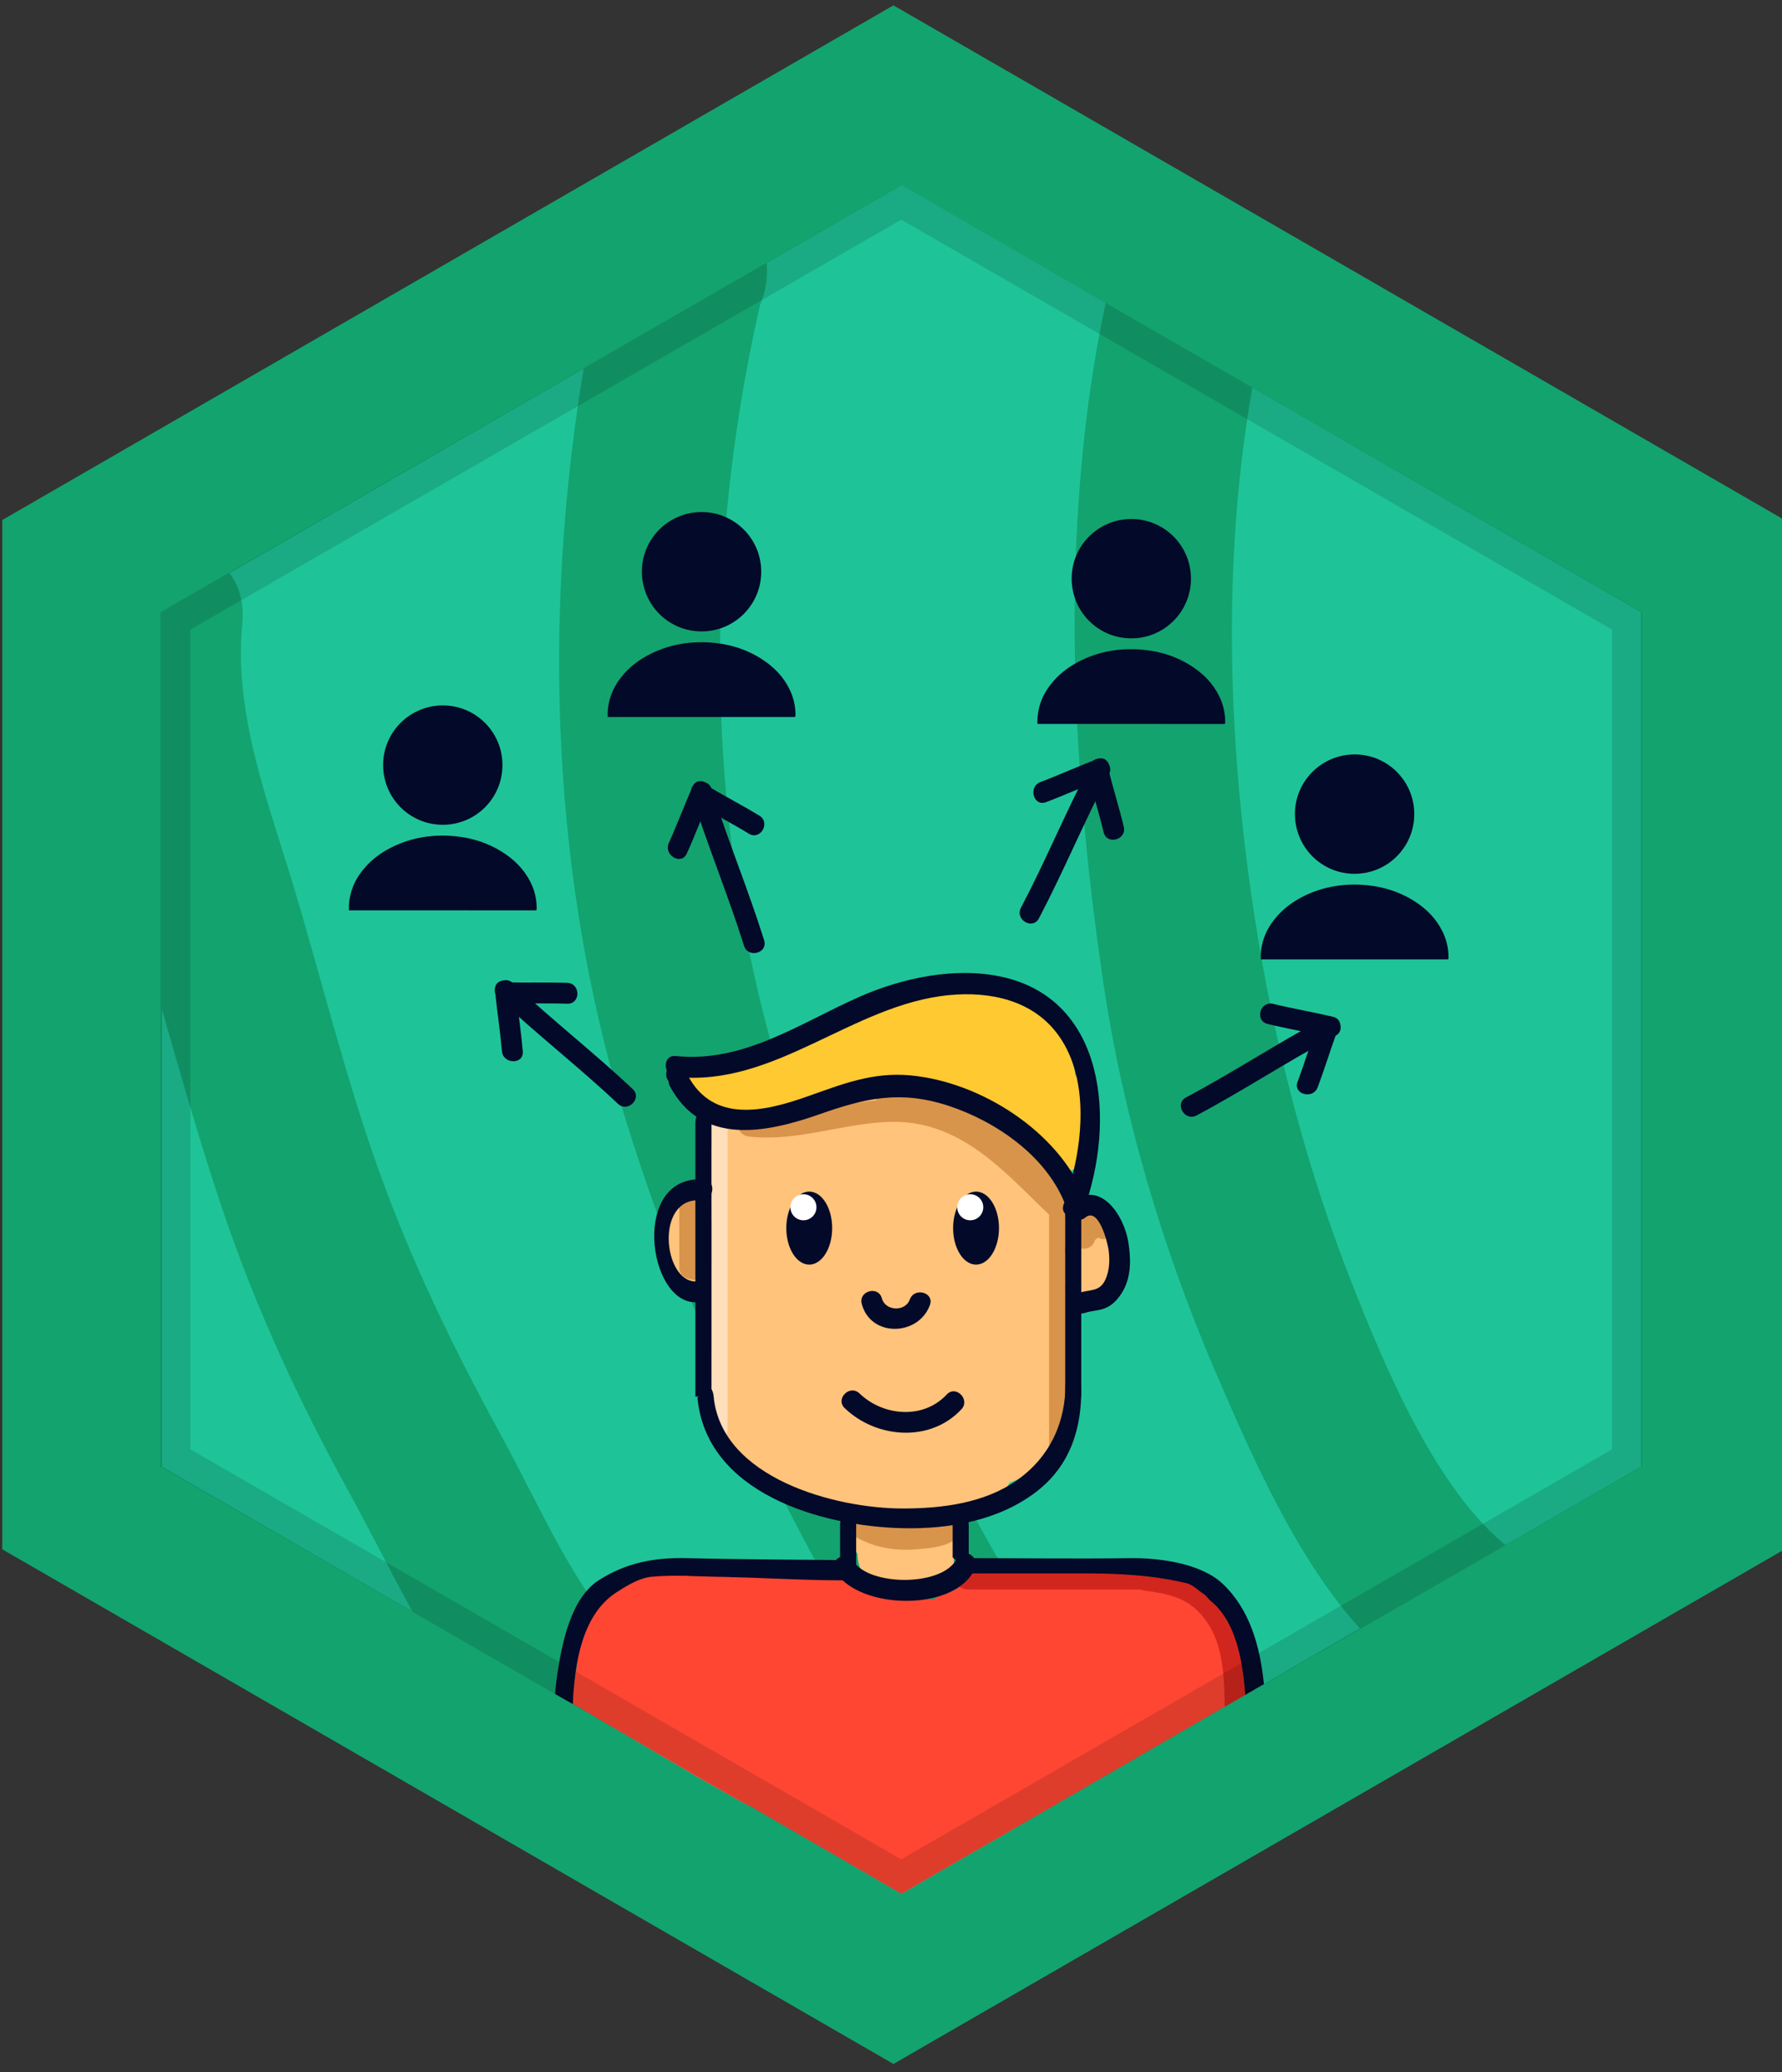 <svg enable-background="new 8.75 -8.833 110.833 128.833" height="128.833" viewBox="8.75 -8.833 110.833 128.833" width="110.833" xmlns="http://www.w3.org/2000/svg"><rect x="8.75" y="-8.833" width="110.833" height="128.833" fill="#333333" stroke="none"/><path d="m119.744 87.5-55.425 32-55.426-32v-64l55.426-32 55.425 32z" fill="#13a36f"/><path d="m110.82 29.23v53.13l-10.43 6.02-.24.12-.13.06-.11.06-1.09.62-1.9 1.1-.1.06-1 .58-4 2.31-4 2.32-.46.27-.4.23-.14.08-.29.17-.18.1-.15.09-1.27.73-2.11 1.22-3 1.74-.36.21-1.64.95-1.37.79-1.17.68-2.46 1.42-2 1.16-.95.55-.05.03-1 .57-.45.26-.55.32-3 1.74-.37-.21-3.55-2.06-2.71-1.57-.14-.08-2.25-1.3-.01-.01-.46-.26-.3-.13-3.21-1.82v-.01l-5.07-2.97-1.7-1-.25-.15-.42-.24-.04-.01-.58-.33-.49-.28-24.45-14.13v-53.13l46-26.55z" fill="#1ec498"/><path d="m79.025 6.752c-.08.094-.162.188-.242.281-.813.944-1.197 1.975-1.268 2.982-2.859 13.373-2.225 28.254-.131 42.332 1.215 8.184 3.691 16.515 6.959 24.111 2.514 5.836 6.051 14.006 11.189 18.021 5.018 3.92 12.146-3.104 7.07-7.071-4.516-3.525-7.754-11.324-9.799-16.525-2.67-6.791-4.582-14.002-5.777-21.191-2.084-12.518-2.449-25.84.354-38.074 1.046-4.555-4.892-8.887-8.355-4.866z" fill="#13a36f"/><path d="m46.623 6.364c-4.181 17.392-4.331 36.446.789 53.578 2.713 9.081 6.512 17.718 10.894 26.104 2.221 4.252 4.577 8.36 7.431 12.223 2.512 3.4 6.043 5.977 8.391 9.447 3.592 5.309 12.26.311 8.635-5.047-2.014-2.978-4.563-5.301-7.053-7.86-2.934-3.017-5.07-6.978-7.072-10.64-4.132-7.563-7.671-15.252-10.461-23.41-5.522-16.144-5.962-33.963-2.156-50.629.367-.842.526-1.813.372-2.893-.042-.292-.083-.583-.125-.875-.72-5.022-8.553-4.539-9.645.002z" fill="#13a36f"/><path d="m13.819 29.943c-.568 6.041 1.384 11.859 3.12 17.563 1.911 6.281 3.552 12.65 5.65 18.871 2.049 6.076 4.753 11.916 7.842 17.526 3.026 5.495 5.816 11.906 10.228 16.45 4.499 4.633 11.563-2.445 7.071-7.071-3.302-3.399-5.485-8.616-7.746-12.743-2.995-5.467-5.661-10.938-7.752-16.82-1.995-5.609-3.428-11.434-5.128-17.137-1.619-5.433-3.826-10.882-3.284-16.64.603-6.42-9.403-6.362-10.001.001z" fill="#13a36f"/><path d="m72.422 62.113c-.025-.014-.038-.016-.056-.022-.009-.01-.011-.016-.021-.028-.58-.668-1.705-.592-2.296 0-.659.658-.579 1.627 0 2.295.201.232.456.428.734.559.798.38 1.743.229 2.22-.582.419-.715.22-1.844-.581-2.222z" fill="#ffc37b"/><path d="m77.104 66.523c-.197-.037-.365.014-.498.104-.069-.255-.197-.493-.405-.678-.367-.325-.646-.728-.981-1.082-.287-.306-.681-.452-1.078-.466-.072-.133-.139-.266-.223-.398-.059-.201-.123-.396-.209-.587-.137-.304-.475-.368-.756-.274-.204-.207-.409-.402-.602-.557-1.506-1.212-3.666-3.313-5.701-3.374-1.254-.037-2.447-.5-3.683-.379-1.039.103-1.996.839-2.995 1.097-.979.252-1.989.332-2.891.625-.316.025-.633.047-.955.057-.362.033-.569.299-.614.578-.26-.103-.491-.209-.676-.315-.446-.259-1.081-.19-1.362.271-.726 1.189-.588 3.053-.35 4.557-.276-.129-.565-.084-.844.082-1.208-.23-1.882.879-2.016 1.979-.101.834-.019 2.2.823 2.658.191.221.456.378.813.436.344.056.703-.084.798-.453.134-.521.123-1.006.043-1.537-.099-.67-.016-1.238.101-1.863.067.016.133.016.196.003.023.04.051.076.084.112-.043 1.646.086 3.335.044 4.984-.012.441.003.901.028 1.369-.003.154-.005.309-.008.461-.018 1.243.303 2.694-.01 3.908-.03.116-.127.219-.104.313.006.134-.073.28-.073.44v.305c0 .519.312.918.616 1.188.266.795.75 1.519 1.142 2.306.194.392.689.379.986.162.146.106.322.193.507.242.048.014.068.021.091.023.021.015.038.027.077.05.073.04.155.046.231.073.671.619 1.445.968 2.345 1.125.578.326 1.199.525 1.875.729.087.027.171.033.249.025.154.06.31.117.465.172-.073.1-.116.221-.108.365.034.69.171 1.343.348 2.011.039.146.116.255.212.33.015.028.023.065.041.091.039.859.349 1.618 1.285 1.469.018.006.029.018.05.023.556.135 1.304.429 1.979.441.069.008.137.004.205-.008.232-.02.452-.078.647-.197.098.021.204.019.323-.021.313-.104.564-.229.774-.365.339.016.706-.258.728-.639.01-.164.01-.327.012-.491.003-.046.002-.094.002-.142 0-.026.002-.053.002-.078.085-.295.08-.547.007-.758.382-.59.56-1.483.412-2.19.067-.043.134-.086.199-.128.241-.053.479-.113.718-.186.008.031.016.063.023.092.129.425.763.688 1.084.287.389-.485.701-1.004 1.006-1.537.59-.223 1.154-.494 1.613-.965.174-.18.322-.365.455-.555.15-.078.291-.174.398-.312.154-.193.314-.375.423-.599.106-.22.161-.449.183-.68.354-.436.541-1.035.527-1.613-.01-.379-.089-.763-.152-1.137.113.67.039-.209.051-.374.009-.12.091-.431.131-.608.109-.475.509-.986.26-1.367.081-1.393-.4-2.739-.427-4.139.297.418.774.705 1.308.68.09-.004.18-.008.27-.016.568.01 1.13-.267 1.437-.789.021-.035.031-.07.05-.105.072-.053.139-.127.189-.229.571-1.114.39-3.742-1.145-4.032zm-13.606 19.368c-.004.03-.004.057-.008.086-.036-.015-.071-.025-.107-.035-.127-.146-.324-.233-.52-.238-.024-.109-.048-.219-.072-.329.006.001.011.002.017.005.269.098.538.184.805.258-.053.066-.097.146-.115.253zm5.66-16.668c-.063-.054-.137-.088-.215-.117-.229-.252-.463-.498-.702-.74.048.02.094.041.141.06.154.058.29.054.404.009.206.193.422.371.646.512-.116.047-.215.135-.274.276zm6.526-.632c.045-.019.086-.047.131-.069v.039c-.044.013-.09.011-.131.03zm-.032.014c-.289.129-.533.33-.707.588-.002-.035-.002-.071-.004-.108-.004-.136-.01-.267-.014-.397.246.024.494.007.725-.083z" fill="#ffc37b"/><path d="m75.827 58.387c-.027-.166-.104-.281-.203-.357-.028-.407-.121-.813-.269-1.202-.117-.591-.281-1.161-.621-1.729-.182-.306-.476-.371-.726-.284-.036-.037-.075-.073-.114-.108.02-.128-.002-.27-.078-.418-.774-1.488-2.188-1.829-3.707-1.741-.74-.206-1.547-.283-2.559-.13-1.324.2-2.625.519-3.95.735-.734.119-1.254.494-1.809.842-.414.169-.823.37-1.238.602-.278.155-.352.442-.291.699-.331.179-.669.38-1.012.554-.561.047-1.076.153-1.616.476-.082.05-.141.112-.19.183-.594.166-1.183.346-1.748.553-.07-.033-.143-.058-.22-.065-1.242-.136-2.266.89-3.448.672-.705-.131-1.158.788-.5 1.187.156.105.312.215.468.32.053.082.128.157.235.219.126.071.252.145.378.217.108.062.221.082.329.076.097.133.228.258.409.363.419.245.919.26 1.437.145 1.014.093 2.065.027 3.026-.282 1.161-.183 2.236-.638 3.403-.832.241-.039.38-.203.434-.401.771-.066 1.535-.182 2.298-.363.211-.051.419-.121.623-.203.768-.01 1.523.246 2.285.435.972.558 1.979 1.022 2.994 1.496.778.362 1.319.871 2.156 1.065.234.521.53.998 1.01 1.373.139.109.322.154.502.146.17.31.326.631.478.966.155.352.546.385.843.235.37.291 1.064.065 1.068-.509 0-.25-.008-.502-.014-.754.326-1.394.173-2.781-.063-4.181z" fill="#ffc931"/><path d="m49.02 89.4c-.02.01-.02.02-.02.02v-.21h.07c0 .01-.01.021-.01.03-.02.05-.04.1-.04.16z" fill="#ff4633"/><path d="m86.53 96.36-.181.1-.149.09-1.271.73-2.109 1.22-3 1.74-.36.21-1.64.95-1.37.79-1.17.68-2.46 1.42-2 1.16-.95.55-.05.03-1 .569-.45.261-.55.319-3 1.74-.37-.21-3.55-2.06-2.71-1.57-.14-.079-2.25-1.3-.01-.01-.46-.261-.3-.13-3.21-1.819v-.011l-5.07-2.97-1.7-1-.25-.15-.42-.239-.04-.01c.03-.35.06-.699.11-1.05 0-.09.01-.17.02-.25.22-1.72.61-3.24 1.26-3.91-.01-.1-.02-.199-.02-.3 0-.45.15-.92.46-1.01.19-.04.37-.09.55-.14.36-.101.71-.19 1.06-.25.03-.07.07-.16.11-.221.26-.41.59-.359.83-.069.03 0 .07-.341.11-.351.05 0 .11-.06.17-.13v.1c0-.039 0-.079.02-.119.04-.07.1-.141.16-.181.02 0 .03-.01.05-.01h-.16c.05-.08.11-.15.18-.2.16-.13.38-.18.57-.149.5.08 1.11.229 1.61.239.05 0 .11.021.16.051l.01.01c.16.07.414-.467.494-.316.64-.16 1.13.073 1.75.063.11 0 .266.313.366.324l.103-.231c.23.02.405-.039.625.031.29.1.125-.13.375 0 .19-.101.749.254.969.094.47-.38 1.069-.575 1.509-.235 1.16.851 1.8.32 2.96.32h.12c.19 0 .33.1.47.21.07.04.13.09.21.13.03.03.06.13.1.15.05.03.1.12.15.149.35.23.39-1.18.25-.729.1-.05.2-.05.3-.021.24.08.48.17.71.28.24.04.47.101.7.18.26.04.53.07.8.091.131.02.25.1.351.21.42-.23.555.836.965.546.109-.271.585.193.835.254.271-.17.521-.3.76-.36.261-.08.521-.2.78-.35.06-.03.12-.07.18-.12.09-.05.17-.11.261-.16.239-.15.479-.3.72-.46.12-.07.24-.14.359-.21.44-.23.87-.41 1.301-.39 2.04.029 3.949-.16 5.979.29.33-.021.69.029 1.05.1.061.01.11.02.16.04.23.05.46.11.681.17.29.08.56.14.819.19.141-.08.271-.15.41-.21.311-.141.63-.24.93-.28.07-.01.141-.021.21-.021.301-.029.58 0 .851.11.14.05.28.12.41.21.109.08.21.17.31.28.11.109.18.26.23.41 0 .01.01.01.01.01 0 .01.01.03.01.04.17.319.33.67.49 1 .1.22.189.43.29.66.04-.101.08-.16.13-.221.06-.06.12-.1.18-.14.12-.06.24-.07.36-.02.16.039.31.17.42.42.44.939.93 2.159 1.26 3.449.107.413.197.843.267 1.263z" fill="#ff4633"/><path d="m53.606 90.396c-.357-1.436-1.675-1.982-3.022-1.815.497-.062-.392.025-.48.033-.429.039-.854.079-1.271.186-.785.199-1.542.665-2.107 1.249-.626.152-1.201.55-1.627 1.109-.799 1.05-.732 2.614-.392 3.82.757 2.678 4.749 2.313 4.903-.484.003-.014.005-.022.008-.034.021-.031.049-.077.089-.149.111-.201.246-.389.378-.576.012-.017.015-.021.025-.036.013-.013.03-.03.05-.053.046-.018.103-.04.16-.06.118-.016.28-.039.323-.042.384-.029.766-.078 1.148-.125 1.35-.167 2.113-1.826 1.815-3.023z" fill="#ff4633"/><path d="m53 61v19c0 1 1 1 1 0v-19c0-1-1-1-1 0z" fill="#ffdebb"/><path d="m75.197 65.762c-.018-.018-.033-.033-.051-.051.1-.152.141-.348.076-.577-.51-1.843-2.449-3.718-4.095-4.614-2.251-1.229-4.688-2.594-7.37-1.617-.336.123-.492.4-.509.685-2.616.216-5.188 1.054-7.917.747-.96-.107-.95 1.395 0 1.5 2.939.329 5.662-.775 8.592-.908 4.492-.201 7.188 2.997 10.075 5.766v14.307c0 1 1 1 1 0v-14.07c.398-.221.625-.765.199-1.168z" fill="#d8944a"/><path d="m77.947 66.971c-.862-.761-2.25-.119-2.547.914-.267.932 1.182 1.326 1.447.396-.004.013.066-.071.107-.1.049-.033.081-.047.102-.054.706.366 1.564-.564.891-1.156z" fill="#d8944a"/><path d="m67.318 85.76c.097-.236-.396.043-.602.092-.429.104-.874.14-1.313.172-1.015.072-2.139-.121-2.958-.762-.752-.589-1.822.465-1.061 1.061 1.225.959 2.71 1.296 4.248 1.185 1.098-.079 2.655-.185 3.133-1.349.367-.897-1.085-1.283-1.447-.399z" fill="#d8944a"/><path d="m51 66v4c0 1 2 1 2 0v-4c0-.969-2-.969-2 0z" fill="#d8944a"/><path d="m86.35 96.46-.15.09-1.271.73c-.01-.101-.01-.21-.01-.32-.03-1.59-.13-3.52-1.07-4.89-1.05-1.551-2.279-1.78-3.97-2.011-.07-.01-.13-.04-.189-.06h-10.69c-.26 0-.45-.07-.57-.17-.13-.09-.18-.22-.18-.35.01-.16.12-.32.35-.41.1-.039.23-.069.39-.069h.779 9.431c.069-.28.29 0 .68 0h.01c.091 0 .181-.28.301-.28.22 0 .38-.029.5.101.14.029.279-.011.409.04.07.01.141.02.21.029.19.03.37.051.551.11h1.139c.73 0 .92.53.58.82.229.16.439.33.64.52.9.83 1.521 2.01 1.87 3.67.08.36.13.721.17 1.09.05.45.08.9.09 1.36z" fill="#d1261e"/><g fill="#030928"><path d="m52 61v17h1c0-6 0-12 0-17 0-1-1-1-1 0z"/><path d="m75 65v13h1c0-4 0-8 0-13z"/><path d="m52.127 78.055c.536 5.957 7.715 8.026 12.796 8.133 2.867.06 5.909-.474 8.226-2.225 2.298-1.736 2.851-4.179 2.851-6.343 0-1.082-.984-1.437-.984-.354 0 2.164-.838 4.428-3.063 5.973-2.021 1.4-4.627 1.72-7.027 1.723-4.255.006-11.336-1.906-11.793-6.99-.074-.826-.861-.898-.787-.066z"/><path d="m61.288 78.723c1.968 1.893 5.323 2.149 7.257.072.568-.611-.346-1.531-.917-.917-1.45 1.56-3.946 1.347-5.423-.071-.602-.58-1.521.336-.917.916z"/><ellipse cx="59.081" cy="67.528" rx="1.426" ry="2.27"/><ellipse cx="69.456" cy="67.528" rx="1.426" ry="2.27"/><path d="m62.347 72.24c.558 2.105 3.534 2.009 4.24.07.286-.787-.967-1.123-1.25-.345-.287.788-1.53.722-1.74-.071-.215-.806-1.466-.462-1.25.346z"/><path d="m50.415 58.705c1.992 3.729 5.979 2.916 9.348 1.729 2.813-.99 4.991-1.484 7.946-.523 2.949.962 6.05 3.089 7.245 6.027.312.763 1.565.429 1.251-.347-1.664-4.09-6.447-7.137-10.794-7.556-2.386-.229-4.269.541-6.473 1.316-2.652.937-5.82 1.664-7.403-1.302-.394-.736-1.514-.08-1.12.656z"/><path d="m76.255 66.87c.831-.688 1.388 1.573 1.448 2.044.08.607.054 1.273-.211 1.836-.359.757-.957.581-1.617.801-.789.262-.449 1.516.346 1.25.492-.164.961-.117 1.443-.379.411-.223.725-.617.947-1.018.505-.907.477-2.026.313-3.018-.273-1.683-1.773-3.939-3.587-2.435-.644.535.278 1.447.918.919z"/><path d="m52.515 64.502c-4.507-.316-3.515 7.639-.515 7.639 1 0 1-1.297 0-1.297-2 0-2.532-5.246.329-5.045.836.058 1.014-1.238.186-1.297z"/><path d="m50.831 58.611s.865-1.297 0-1.297c-.864 0-.864 1.297 0 1.297z"/><path d="m50.777 58.126c6.191.646 10.98-4.499 16.997-5.084 2.565-.25 5.244.317 6.815 2.508 2.083 2.904 1.447 7.4.313 10.509-.287.787.966 1.123 1.25.344 1.964-5.375 1.481-13.127-5.189-14.52-2.867-.598-6.121.1-8.753 1.261-3.703 1.636-7.198 4.125-11.432 3.684-.833-.086-.824 1.211-.001 1.298z"/><path d="m61 86v3h1c0-1 0-2 0-3s-1-1-1 0z"/><path d="m68 86v2s1 1 1 0 0-2 0-2c0-1-1-1-1 0z"/><path d="m60.7 88.876c1.468 2.388 7.437 2.545 8.687-.162.348-.754-.771-1.413-1.121-.653-.813 1.762-5.463 1.758-6.445.162-.438-.711-1.56-.061-1.121.653z"/><path d="m61.21 88.17s-6.62-.04-9.74-.12c-1.99-.05-3.76.271-5.49 1.38-1.72 1.11-2.27 3.891-2.55 5.721-.07.46-.12.899-.16 1.34l.49.279.58.33.04.011c.01-.36.03-.71.07-1.061 0-.09.01-.17.02-.25.16-1.59.52-3.069 1.24-4.21.28-.439.61-.82 1.01-1.149.12-.091.25-.19.38-.271.51-.33 1.22-.78 1.9-.92.02-.01.04-.01.06-.01.04-.021.08-.021.12-.021.08-.02.15-.02.22-.02.68-.07 1.45-.061 2.19-.05l.01.01c.63.01 1.24.04 1.75.05.18 0 .37 0 .55.01.11 0 .21 0 .31.011h.03c.71.01 1.42.039 2.12.069 1.63.061 3.24.13 4.85.13.04 0 .09 0 .13-.01.08-.01.15-.04.21-.08.5-.279.39-1.169-.34-1.169zm-11.96.84c.03 0 .05.05.07.09z"/><path d="m87.36 95.88-.4.23-.14.08-.29.17-.181.1-.149.09c-.15-2.13-.57-4.09-1.62-5.319-.16-.2-.34-.37-.54-.53-.14-.11-.271-.34-.42-.42-.16-.101-.32-.24-.5-.37 0 0-.01 0-.01-.01-.17-.12-.351-.24-.54-.29-.801-.19-1.601-.33-2.4-.42-.63-.07-1.27-.12-1.91-.15-.66-.031-1.32-.041-1.98-.041h-6.51c-.479 0-.779 0-.779 0-.11 0-.21.16-.3.12-.03-.01-.07-.03-.091-.05-.46-.29-.319-1.021.391-1.021 3.46 0 6.72.05 10.06 0 1.75-.02 4.38.3 5.75 1.601 1.669 1.58 2.319 3.85 2.559 6.23z"/><path d="m39.728 53.208c2.416 2.277 5.042 4.315 7.457 6.592.608.574 1.526-.342.917-.917-2.416-2.275-5.042-4.314-7.457-6.592-.608-.573-1.527.342-.917.917z"/><path d="m39.538 52.749c.122 1.264.319 2.519.432 3.782.073.826 1.371.834 1.297 0-.113-1.264-.31-2.519-.432-3.782-.08-.824-1.377-.832-1.297 0z"/><path d="m40.228 53.544c1.269.033 2.538-.01 3.807.032.837.027.834-1.27 0-1.297-1.269-.042-2.539.001-3.807-.032-.836-.021-.835 1.275 0 1.297z"/><path d="m51.761 40.574c.993 3.167 2.271 6.235 3.266 9.402.249.796 1.501.456 1.25-.344-.993-3.167-2.272-6.235-3.266-9.403-.249-.795-1.501-.455-1.25.345z"/><path d="m51.826 40.074c-.514 1.161-.956 2.353-1.478 3.509-.341.755.776 1.416 1.12.654.522-1.157.964-2.348 1.478-3.508.336-.758-.781-1.418-1.12-.655z"/><path d="m52.024 41.109c1.089.651 2.218 1.234 3.302 1.895.716.436 1.368-.686.655-1.12-1.085-.66-2.213-1.243-3.303-1.896-.719-.429-1.37.692-.654 1.121z"/><path d="m76.602 38.661c-1.543 2.939-2.81 6.012-4.354 8.952-.389.739.73 1.395 1.12.654 1.544-2.939 2.81-6.011 4.354-8.951.387-.74-.732-1.396-1.12-.655z"/><path d="m76.988 38.363c-1.186.456-2.34.983-3.528 1.431-.774.291-.438 1.545.347 1.25 1.188-.447 2.342-.975 3.527-1.431.771-.296.437-1.55-.346-1.25z"/><path d="m76.406 39.24c.309 1.231.689 2.443.988 3.677.197.813 1.448.468 1.25-.345-.297-1.234-.68-2.446-.987-3.677-.203-.81-1.454-.466-1.251.345z"/><path d="m91.154 54.454c-2.932 1.56-5.705 3.39-8.637 4.948-.738.394-.084 1.514.655 1.121 2.931-1.561 5.704-3.391 8.636-4.95.739-.393.085-1.512-.654-1.119z"/><path d="m91.652 54.388c-1.233-.29-2.486-.504-3.721-.804-.813-.196-1.156 1.054-.345 1.25 1.233.299 2.485.514 3.722.804.815.191 1.161-1.059.344-1.25z"/><path d="m90.705 54.833c-.438 1.192-.805 2.408-1.252 3.597-.295.783.959 1.119 1.251.344.446-1.188.813-2.404 1.251-3.595.289-.787-.964-1.123-1.25-.346z"/><path d="m36.282 42.45c-2.06-.005-3.709-1.669-3.703-3.735.007-2.042 1.677-3.694 3.726-3.687 2.048.008 3.701 1.67 3.695 3.718-.005 2.055-1.667 3.71-3.718 3.704z"/><path d="m30.454 47.772c0-.114-.005-.222 0-.329.052-.921.426-1.704 1.035-2.382.435-.484.95-.863 1.528-1.163 1.146-.594 2.368-.826 3.648-.765 1.185.056 2.299.367 3.31 1.001.758.476 1.375 1.087 1.777 1.896.258.521.383 1.07.378 1.65 0 .073-.023.092-.095.092-1.704-.002-3.409-.002-5.114-.002-2.114 0-4.228 0-6.341 0-.038.002-.077.002-.126.002z"/><path d="m52.377 30.427c-2.06-.005-3.71-1.669-3.704-3.735.007-2.042 1.677-3.694 3.726-3.687 2.048.007 3.701 1.67 3.695 3.718-.004 2.054-1.666 3.709-3.717 3.704z"/><path d="m46.548 35.749c0-.115-.005-.222.001-.329.052-.921.426-1.704 1.035-2.382.435-.484.951-.863 1.528-1.163 1.146-.594 2.367-.827 3.648-.766 1.185.056 2.299.367 3.31 1.001.759.475 1.376 1.087 1.778 1.898.258.52.383 1.07.378 1.65 0 .072-.023.092-.095.092-1.704-.002-3.409-.001-5.114-.001-2.114 0-4.228 0-6.341 0-.039 0-.078 0-.128 0z"/><path d="m79.104 30.859c-2.061-.005-3.709-1.669-3.701-3.735.006-2.042 1.676-3.694 3.726-3.687 2.048.008 3.7 1.67 3.694 3.718-.007 2.054-1.667 3.709-3.719 3.704z"/><path d="m73.275 36.181c0-.115-.004-.222.002-.329.052-.921.426-1.704 1.033-2.382.437-.484.951-.863 1.529-1.163 1.146-.594 2.367-.826 3.646-.765 1.187.056 2.299.367 3.311 1.001.76.476 1.376 1.087 1.777 1.898.258.52.384 1.069.379 1.65 0 .073-.021.092-.096.092-1.705-.002-3.408-.002-5.113-.002-2.113 0-4.227 0-6.342 0-.036 0-.075 0-.126 0z"/><path d="m92.993 45.498c-2.06-.005-3.71-1.669-3.703-3.735.008-2.042 1.677-3.694 3.728-3.687 2.047.007 3.7 1.67 3.694 3.718-.005 2.054-1.667 3.708-3.719 3.704z"/><path d="m87.166 50.819c0-.115-.006-.222 0-.329.053-.921.426-1.704 1.036-2.382.435-.484.95-.863 1.526-1.163 1.146-.594 2.367-.827 3.647-.766 1.187.056 2.299.367 3.312 1.001.758.475 1.375 1.087 1.777 1.898.258.52.383 1.07.378 1.65-.001.073-.022.092-.095.092-1.706-.002-3.41-.001-5.114-.001-2.114 0-4.229 0-6.342 0-.037 0-.076 0-.125 0z"/></g><circle cx="58.72" cy="66.232" fill="#fff" r=".81"/><circle cx="69.096" cy="66.232" fill="#fff" r=".81"/><path d="m18.73 29.234v53.12l46.074 26.56 46.073-26.56v-53.12l-46.073-26.56zm90.282 1.08v50.97l-44.209 25.49-44.211-25.49v-50.97l44.211-25.489z" opacity=".13"/></svg>
